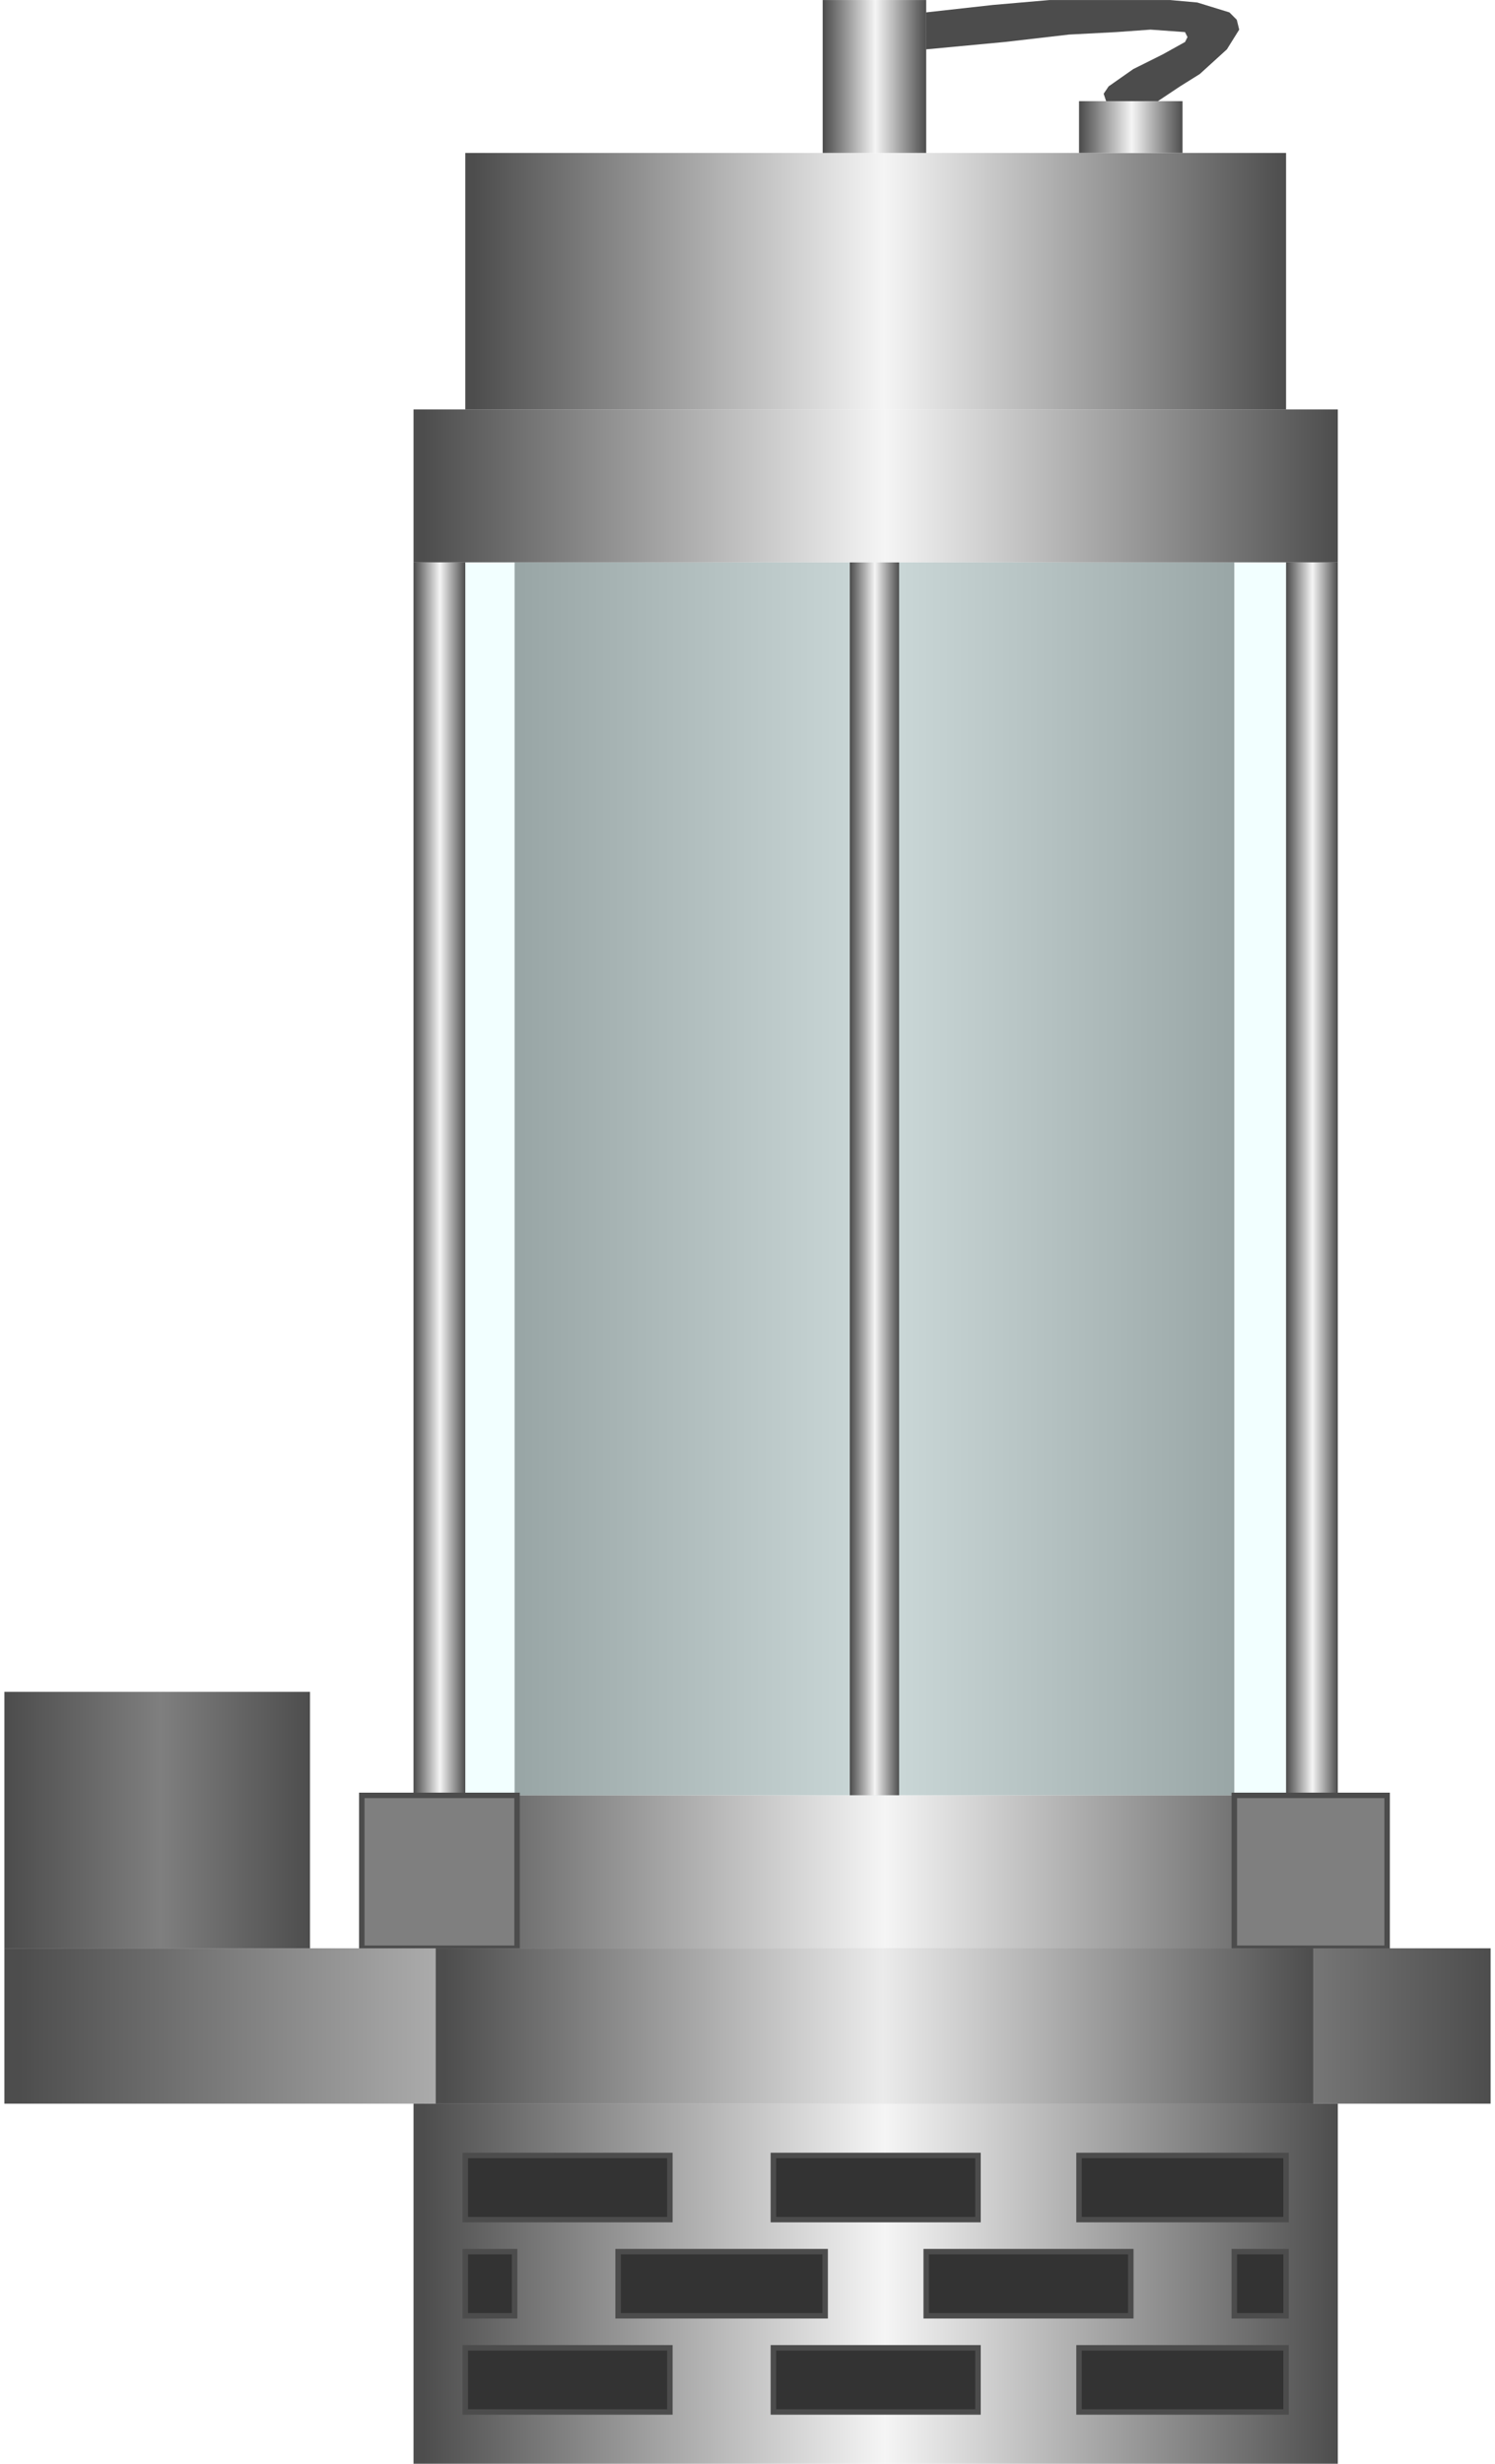 <!DOCTYPE svg PUBLIC "-//W3C//DTD SVG 1.1//EN" "http://www.w3.org/Graphics/SVG/1.1/DTD/svg11.dtd"><svg version="1.1" xmlns="http://www.w3.org/2000/svg" xmlns:xlink="http://www.w3.org/1999/xlink" width="68px" height="112px" viewBox="0 0 67.902 112.5" enable-background="new 0 0 67.902 112.5" xml:space="preserve">
<g id="Group_Volute_Chamber">
	<path fill="#F2FFFF" d="M21.058,25.677h37.499V81.98H21.058V25.677z" />
</g>
<g id="Group_Layer_11">
	
		<linearGradient id="SVGID_1_" gradientUnits="userSpaceOnUse" x1="23.31" y1="58.672" x2="56.192" y2="58.672" gradientTransform="matrix(1 0 0 -1 0 112.5)">
		<stop offset="0.01" style="stop-color:#99A6A6" />
		<stop offset="0.51" style="stop-color:#CCD9D9" />
		<stop offset="1" style="stop-color:#99A6A6" />
	</linearGradient>
	<path fill="url(#SVGID_1_)" d="M23.31,25.677h32.882V81.98H23.31V25.677z" />
</g>
<g id="Group_Submersible_Pump_Body">
	
		<linearGradient id="SVGID_2_" gradientUnits="userSpaceOnUse" x1="18.693" y1="58.672" x2="21.058" y2="58.672" gradientTransform="matrix(1 0 0 -1 0 112.5)">
		<stop offset="0.01" style="stop-color:#4D4D4D" />
		<stop offset="0.51" style="stop-color:#F5F5F5" />
		<stop offset="1" style="stop-color:#4D4D4D" />
	</linearGradient>
	<path fill="url(#SVGID_2_)" d="M18.693,25.677h2.365V81.98h-2.365V25.677z" />
	
		<linearGradient id="SVGID_3_" gradientUnits="userSpaceOnUse" x1="58.557" y1="58.672" x2="60.921" y2="58.672" gradientTransform="matrix(1 0 0 -1 0 112.5)">
		<stop offset="0.01" style="stop-color:#4D4D4D" />
		<stop offset="0.51" style="stop-color:#F5F5F5" />
		<stop offset="1" style="stop-color:#4D4D4D" />
	</linearGradient>
	<path fill="url(#SVGID_3_)" d="M58.557,25.677h2.364V81.98h-2.364V25.677z" />
	
		<linearGradient id="SVGID_4_" gradientUnits="userSpaceOnUse" x1="38.625" y1="58.672" x2="40.877" y2="58.672" gradientTransform="matrix(1 0 0 -1 0 112.5)">
		<stop offset="0.01" style="stop-color:#4D4D4D" />
		<stop offset="0.51" style="stop-color:#F5F5F5" />
		<stop offset="1" style="stop-color:#4D4D4D" />
	</linearGradient>
	<path fill="url(#SVGID_4_)" d="M38.625,25.677h2.252V81.98h-2.252V25.677z" />
</g>
<g id="Group_Layer_10">
	
		<linearGradient id="SVGID_5_" gradientUnits="userSpaceOnUse" x1="18.693" y1="90.314" x2="60.922" y2="90.314" gradientTransform="matrix(1 0 0 -1 0 112.5)">
		<stop offset="0.01" style="stop-color:#4D4D4D" />
		<stop offset="0.51" style="stop-color:#F5F5F5" />
		<stop offset="1" style="stop-color:#4D4D4D" />
	</linearGradient>
	<path fill="url(#SVGID_5_)" d="M18.693,25.677h42.229v-6.982H18.693V25.677" />
	
		<linearGradient id="SVGID_6_" gradientUnits="userSpaceOnUse" x1="21.058" y1="99.661" x2="58.557" y2="99.661" gradientTransform="matrix(1 0 0 -1 0 112.5)">
		<stop offset="0.01" style="stop-color:#4D4D4D" />
		<stop offset="0.51" style="stop-color:#F5F5F5" />
		<stop offset="1" style="stop-color:#4D4D4D" />
	</linearGradient>
	<path fill="url(#SVGID_6_)" d="M21.058,18.695h37.499V6.983H21.058V18.695" />
</g>
<g id="Group_Layer_8">
	
		<linearGradient id="SVGID_7_" gradientUnits="userSpaceOnUse" x1="18.693" y1="27.028" x2="60.922" y2="27.028" gradientTransform="matrix(1 0 0 -1 0 112.5)">
		<stop offset="0.01" style="stop-color:#4D4D4D" />
		<stop offset="0.51" style="stop-color:#F5F5F5" />
		<stop offset="1" style="stop-color:#4D4D4D" />
	</linearGradient>
	<path fill="url(#SVGID_7_)" d="M18.693,88.963h42.229V81.98H18.693V88.963" />
	<path fill="#7F7F7F" stroke="#4C4C4C" stroke-width="0.25" d="M16.328,81.98h7.095v6.981h-7.095V81.98z" />
	<path fill="#7F7F7F" stroke="#4C4C4C" stroke-width="0.25" d="M56.192,81.98h6.982v6.981h-6.982V81.98z" />
</g>
<g id="Group_Layer_9">
	
		<linearGradient id="SVGID_8_" gradientUnits="userSpaceOnUse" x1="2.441406e-004" y1="19.99" x2="67.903" y2="19.99" gradientTransform="matrix(1 0 0 -1 0 112.5)">
		<stop offset="0.01" style="stop-color:#4D4D4D" />
		<stop offset="0.51" style="stop-color:#F5F5F5" />
		<stop offset="1" style="stop-color:#4D4D4D" />
	</linearGradient>
	<path fill="url(#SVGID_8_)" d="M0,96.057h67.902v-7.094H0V96.057z" />
	
		<linearGradient id="SVGID_9_" gradientUnits="userSpaceOnUse" x1="19.707" y1="19.99" x2="59.796" y2="19.99" gradientTransform="matrix(1 0 0 -1 0 112.5)">
		<stop offset="0.01" style="stop-color:#4D4D4D" />
		<stop offset="0.51" style="stop-color:#EBEBEB" />
		<stop offset="1" style="stop-color:#4D4D4D" />
	</linearGradient>
	<path fill="url(#SVGID_9_)" d="M19.707,96.057h40.089v-7.094H19.707V96.057z" />
</g>
<g id="Group_Make_Up_Tank">
	
		<linearGradient id="SVGID_10_" gradientUnits="userSpaceOnUse" x1="2.441406e-004" y1="29.393" x2="13.963" y2="29.393" gradientTransform="matrix(1 0 0 -1 0 112.5)">
		<stop offset="0.01" style="stop-color:#4D4D4D" />
		<stop offset="0.51" style="stop-color:#7F7F7F" />
		<stop offset="1" style="stop-color:#4D4D4D" />
	</linearGradient>
	<path fill="url(#SVGID_10_)" d="M0,88.963h13.963V77.252H0V88.963" />
</g>
<g id="Group_Drip_Pan">
	
		<linearGradient id="SVGID_11_" gradientUnits="userSpaceOnUse" x1="37.386" y1="109.008" x2="42.115" y2="109.008" gradientTransform="matrix(1 0 0 -1 0 112.5)">
		<stop offset="0.01" style="stop-color:#4D4D4D" />
		<stop offset="0.51" style="stop-color:#F5F5F5" />
		<stop offset="1" style="stop-color:#4D4D4D" />
	</linearGradient>
	<path fill="url(#SVGID_11_)" d="M37.386,6.983h4.729V0.002h-4.729V6.983z" />
	
		<linearGradient id="SVGID_12_" gradientUnits="userSpaceOnUse" x1="49.098" y1="106.699" x2="53.827" y2="106.699" gradientTransform="matrix(1 0 0 -1 0 112.5)">
		<stop offset="0.01" style="stop-color:#4D4D4D" />
		<stop offset="0.51" style="stop-color:#F5F5F5" />
		<stop offset="1" style="stop-color:#4D4D4D" />
	</linearGradient>
	<path fill="url(#SVGID_12_)" d="M49.098,6.983h4.729V4.619h-4.729V6.983z" />
</g>
<g id="Group_Connector">
	<path fill="#4C4C4C" d="M50.336,4.619l-0.113-0.338l0.227-0.337l1.126-0.789l1.352-0.675l1.014-0.563l0.112-0.225L53.94,1.466   l-1.576-0.113l-1.576,0.113l-2.141,0.112l-2.928,0.338l-3.604,0.338V0.565l3.04-0.338l2.591-0.225h2.139H51.8h1.464l1.238,0.112   l1.465,0.451l0.338,0.338l0.111,0.45l-0.563,0.901L54.616,3.38l-0.901,0.563l-1.013,0.675L50.336,4.619L50.336,4.619z" />
</g>
<g id="Group_Base">
	
		<linearGradient id="SVGID_13_" gradientUnits="userSpaceOnUse" x1="18.693" y1="8.223" x2="60.922" y2="8.223" gradientTransform="matrix(1 0 0 -1 0 112.5)">
		<stop offset="0.01" style="stop-color:#4D4D4D" />
		<stop offset="0.51" style="stop-color:#F5F5F5" />
		<stop offset="1" style="stop-color:#4D4D4D" />
	</linearGradient>
	<path fill="url(#SVGID_13_)" d="M18.693,112.498h42.229V96.057H18.693V112.498z" />
</g>
<g id="Group_Humidifier">
	<path fill="#333333" stroke="#4C4C4C" stroke-width="0.25" d="M21.058,107.205h9.346v2.928h-9.346V107.205z" />
	<path fill="#333333" stroke="#4C4C4C" stroke-width="0.25" d="M35.133,107.205h9.348v2.928h-9.348V107.205z" />
	<path fill="#333333" stroke="#4C4C4C" stroke-width="0.25" d="M49.098,107.205h9.459v2.928h-9.459V107.205z" />
	<path fill="#333333" stroke="#4C4C4C" stroke-width="0.25" d="M21.058,98.422h9.346v2.928h-9.346V98.422z" />
	<path fill="#333333" stroke="#4C4C4C" stroke-width="0.25" d="M35.133,98.422h9.348v2.928h-9.348V98.422z" />
	<path fill="#333333" stroke="#4C4C4C" stroke-width="0.25" d="M49.098,98.422h9.459v2.928h-9.459V98.422z" />
	<path fill="#333333" stroke="#4C4C4C" stroke-width="0.25" d="M28.04,102.814h9.459v2.928H28.04V102.814z" />
	<path fill="#333333" stroke="#4C4C4C" stroke-width="0.25" d="M42.116,102.814h9.347v2.928h-9.347V102.814z" />
	<path fill="#333333" stroke="#4C4C4C" stroke-width="0.25" d="M56.192,102.814h2.365v2.928h-2.365V102.814z" />
	<path fill="#333333" stroke="#4C4C4C" stroke-width="0.25" d="M21.058,102.814h2.252v2.928h-2.252V102.814z" />
</g>
</svg>